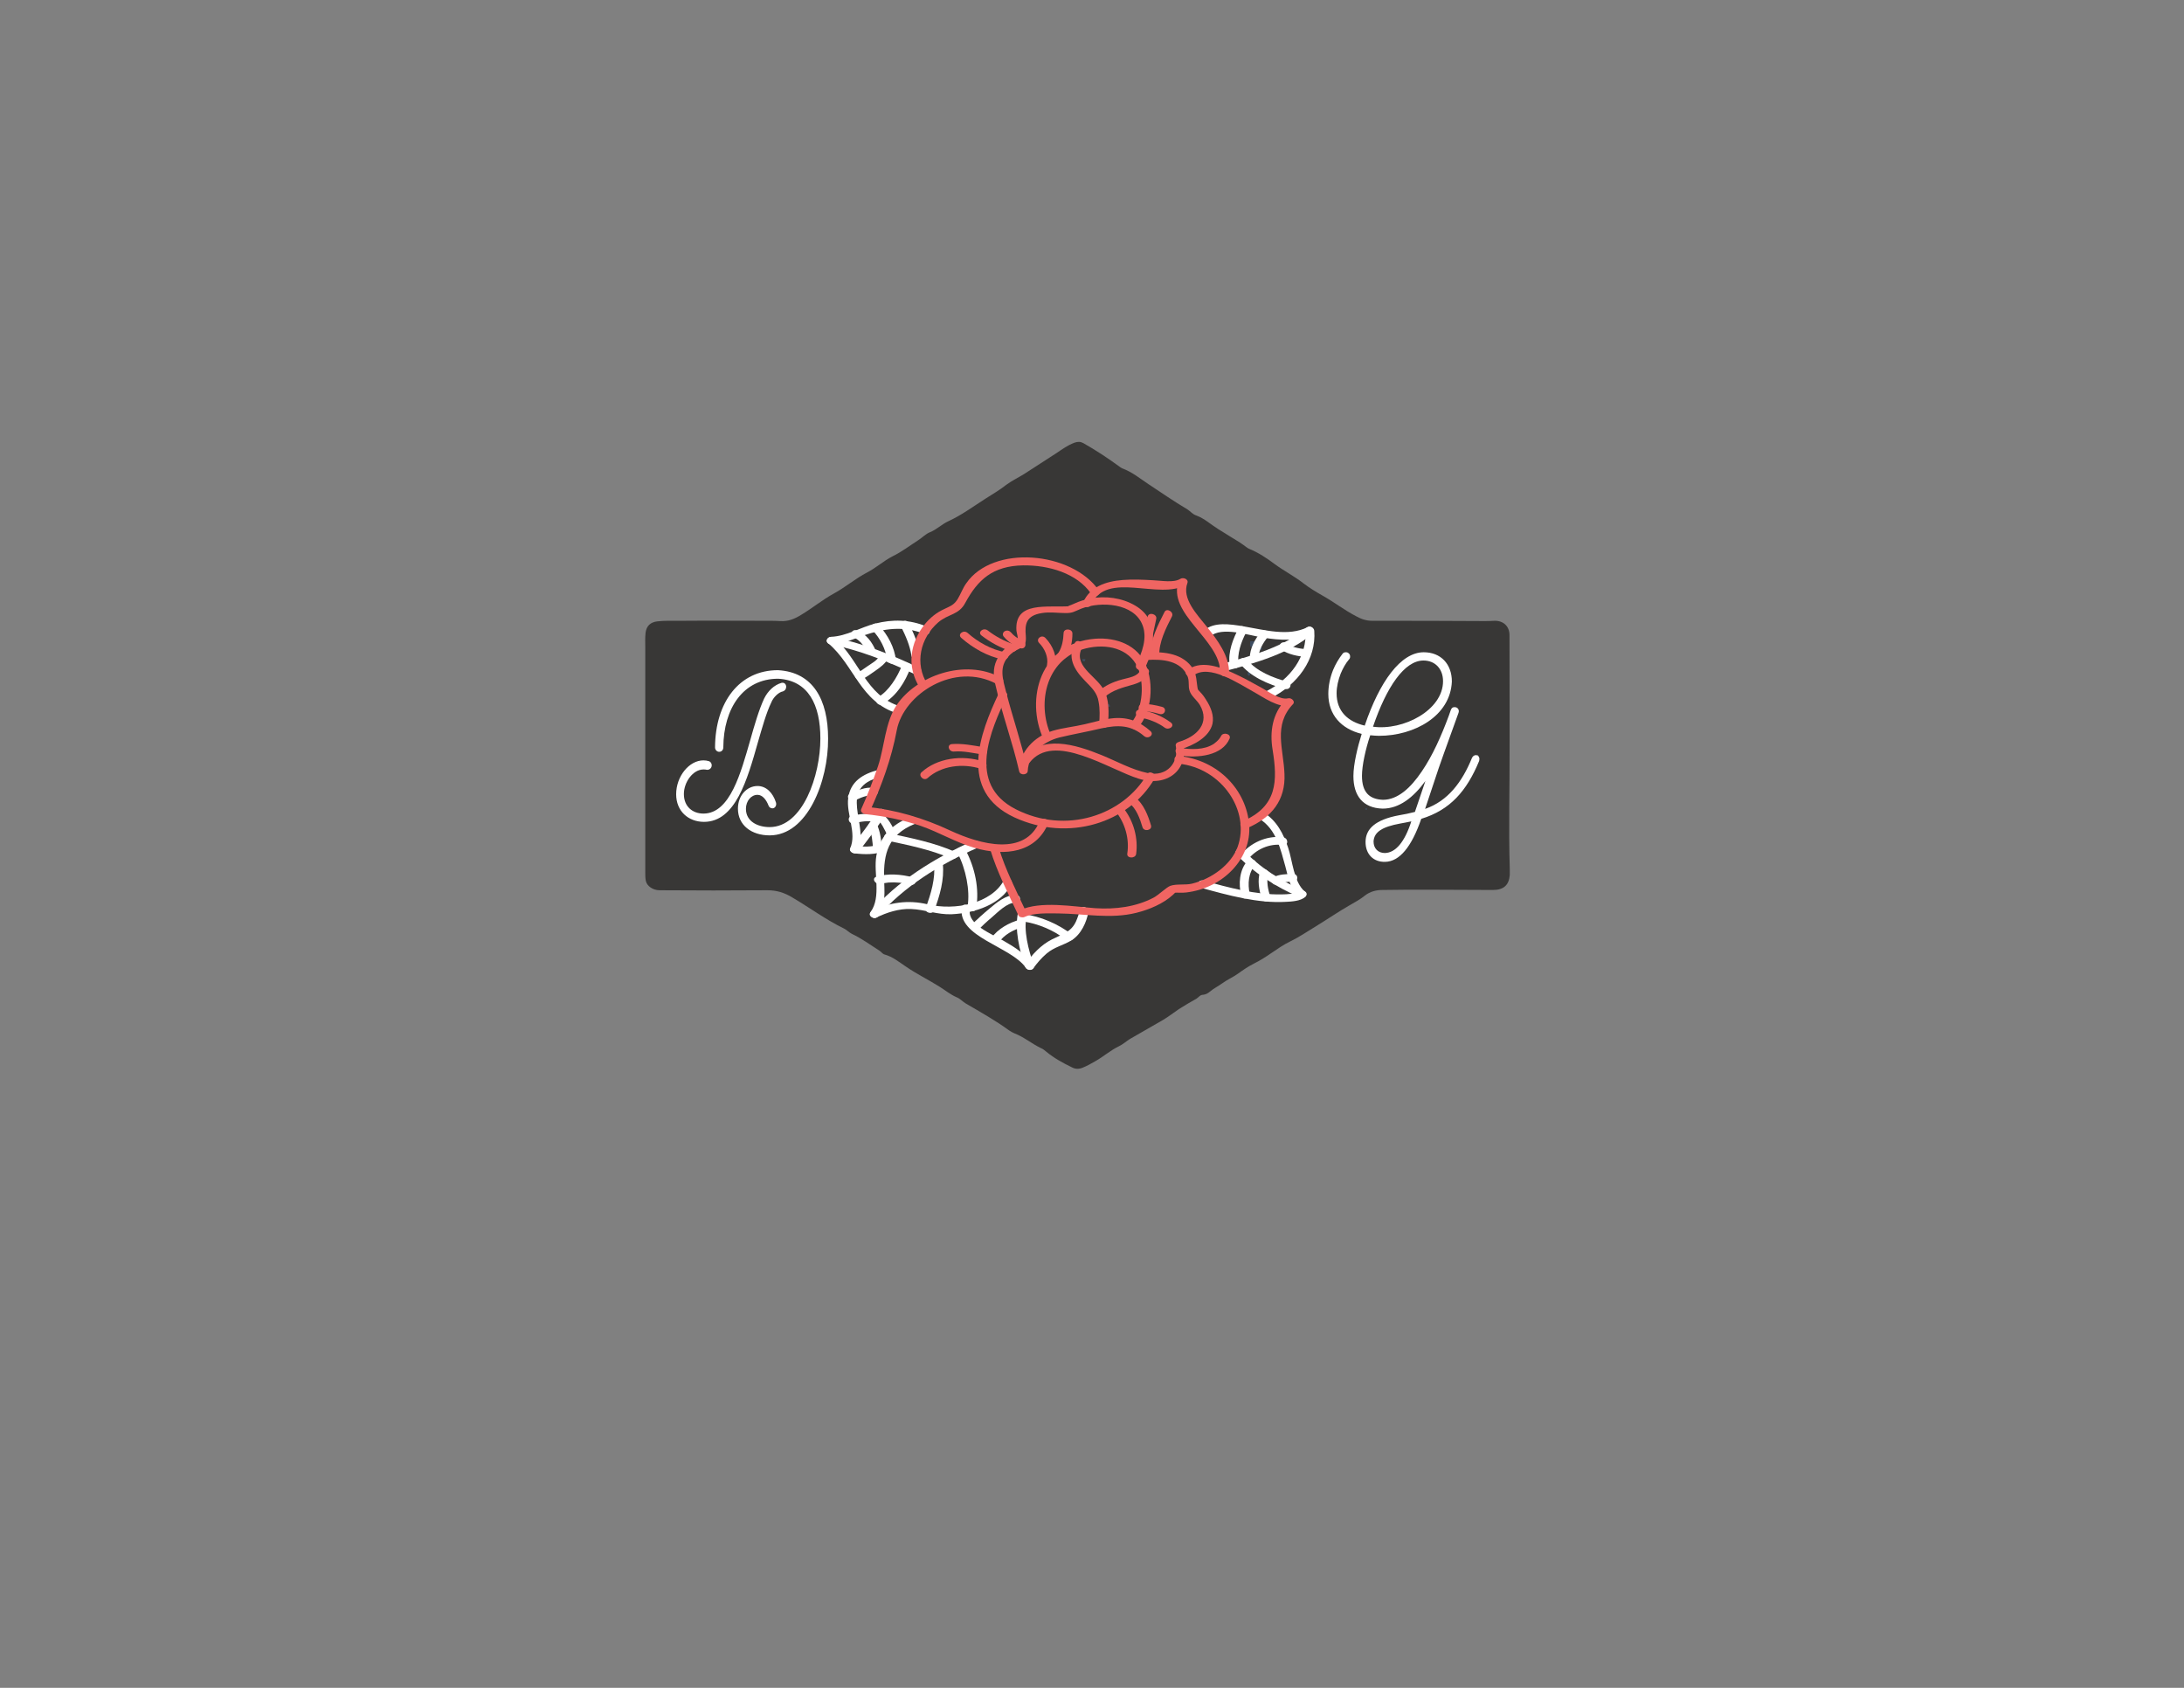 <svg id="Layer_1" xmlns="http://www.w3.org/2000/svg" viewBox="0 0 792 612"><rect x="0" y="0" width="792" height="612" fill="#808080" stroke="none"/><style>.st0{fill:#383736}.st1{fill:#3d4d61}.st2{fill:#fff}.st3{fill:#f06562}</style><switch><g><path class="st0" d="M234 273.5v-38.6c0-1.8-.1-3.6.1-5.4.3-2.5 1.7-3.9 4.3-4.2 2.7-.3 5.5-.2 8.2-.2 10.7-.1 21.5 0 32.2 0 1.4 0 2.7 0 4.1.1 2.9.2 5.3-.8 7.7-2.3 4-2.4 7.6-5.4 11.8-7.7 4.2-2.3 7.8-5.4 12-7.6 3.3-1.7 6-4.2 9.3-5.9 3.3-1.6 6.3-3.9 9.4-5.9 1.4-.9 2.6-2.2 4.1-2.8 2.5-1 4.3-2.9 6.7-4 4.8-2.2 9.1-5.4 13.5-8.2 2.5-1.6 5.1-3.1 7.5-5 2-1.5 4.4-2.6 6.6-4 3.9-2.5 7.7-5 11.6-7.5 2.1-1.4 4.1-2.9 6.6-3.8 1.2-.4 2.1-.4 3.2.2 4.4 2.5 8.7 5.3 12.8 8.3.4.3.8.6 1.2.8 3.6 1.3 6.5 3.7 9.5 5.7 4.7 3.1 9.3 6.3 14.2 9.2 1.1.7 1.9 1.8 3.2 2.2 3 1.1 5.3 3.3 7.9 4.9 1.5.9 3 1.9 4.5 2.8 2 1.2 4 2.4 5.8 3.8.3.2.7.5 1 .6 3.4 1.4 6.4 3.4 9.2 5.5 3.4 2.5 7.3 4.5 10.6 7.1 2.1 1.6 4.4 3 6.7 4.3 4.3 2.4 8.1 5.4 12.4 7.6 1.8 1 3.6 1.6 5.8 1.6 13.4 0 26.9 0 40.3.1 1.3 0 2.6 0 3.9-.1 3.3-.1 5.5 2 5.5 5.2 0 17.2.1 34.4 0 51.7-.1 7.2-.1 14.4-.1 21.6 0 3.8.1 7.6.2 11.4v2.3c-.3 3.7-2.3 5.4-6.1 5.4-7.9 0-15.8-.1-23.7-.1-5.5 0-10.9 0-16.4.1-2.3 0-4.5.6-6.3 2-1.7 1.4-3.6 2.4-5.5 3.5-4.2 2.4-8.1 5.1-12.2 7.6-3.1 1.9-6.2 4-9.5 5.6-2.3 1.1-4.6 2.7-6.8 4.2-2 1.4-4.1 2.7-6.3 3.8-2 1-3.9 2.3-5.7 3.6-1.8 1.3-3.9 2.2-5.7 3.5-1.5 1.1-3.2 1.9-4.6 3.1-.7.6-1.5 1-2.4 1.1-1.1 0-1.6.9-2.4 1.4-2.2 1.2-4.3 2.5-6.4 3.8-1.9 1.3-3.7 2.7-5.7 3.9l-12 6.9c-1.3.8-2.5 1.9-3.9 2.6-3.2 1.5-5.8 3.9-8.9 5.6-1.4.8-2.8 1.6-4.3 2.2-1.4.6-2.7.6-4-.1-3.3-1.6-6.4-3.3-9.2-5.6-.6-.5-1.3-1.1-2.1-1.4-3.3-1.6-6.1-4-9.5-5.3-.7-.3-1.4-.7-2-1.1-4.9-3.6-10.3-6.6-15.6-9.7-1.2-.7-2.1-1.8-3.4-2.3-2.3-1-4.2-2.6-6.3-3.9-4-2.5-8.3-4.6-12.2-7.3-2.4-1.6-4.7-3.5-7.6-4.3-.8-.2-1.2-1-1.9-1.4-3.3-2.1-6.4-4.4-10-6.1-1-.5-1.8-1.4-2.8-1.9-6.6-3.2-12.5-7.6-18.8-11.3-2.8-1.7-5.6-2.6-9-2.6-13 .1-26.1.1-39.1 0-2.4 0-4.6-1.5-5-3.4-.2-1-.2-2.1-.2-3.1v-23.9-18.9z"/><path class="st1" d="M453.4 243.3v.6c0 .4.1.9-.4 1.1-.2.1-.4-.1-.5-.3-.1-.5-.2-1 .5-1.3.1 0 .3 0 .4-.1z"/><path class="st0" d="M499.7 272.3v-.6c0-.4-.1-.8.3-1 .2-.1.4.1.5.3.2.5.3.9-.3 1.2-.2.1-.4.1-.5.1zM513.2 270.3v1h-1.4c.3-.6.7-1.1 1.4-1zM504.8 272.7c0 .1.1.1.1.2s-.2.2-.3.1c0 0-.1-.2 0-.2 0-.1.1-.1.2-.1z"/><path class="st1" d="M455.6 232.5c.1.6.4 1 1.1 1v1c-.4 0-.7.1-1.1.1-2.4.2-2.4.2-2.2-2.1h2.2zM456.6 234.6c.1 0 .3 0 .4.1.3 0 .6.1.7.5 0 .2-.1.4-.3.4-.5.1-.6-.2-.7-.6 0-.2 0-.3-.1-.4z"/><path class="st0" d="M520 271.3c.8 0 1 .4 1.1 1.1-.7-.1-1.1-.4-1.1-1.1zM513.3 270.3c0-.4 0-.8.5-.9.1 0 .2.1.2.1.1.6-.5.6-.7.8zM394.6 203.3c.4 0 .8 0 1.2.1.4.1 1 .1.9.7-.1.6-.7.5-1.2.4-.7-.2-.7-.7-.9-1.2zM398.2 203.3h-.5c-.3 0-.5-.1-.5-.4 0-.2.1-.3.3-.4.3-.1.5.1.6.4 0 .1 0 .3.1.4z"/><path class="st1" d="M495.8 293.3c0 .2-.1.3-.3.3-.2 0-.4 0-.4-.2s.2-.3.3-.3c.2 0 .3 0 .4.2z"/><path class="st0" d="M453.4 283.2v-1.1c.7 0 1 .4 1.1 1.1h-1.1z"/><path class="st1" d="M392.5 239h1.1c-.1.4-.1.9-.6.8-.5-.1-.5-.5-.5-.8zM420 235.5c-.2 0-.3-.2-.3-.4s.2-.4.5-.3c.2 0 .3.2.2.4 0 .2-.2.3-.4.3zM412.8 222.7h1.1c-.1.3-.1.7-.5.8-.5 0-.5-.5-.6-.8zM401.4 255.2c.8 0 1.1.3 1.1 1.1-.7 0-1.1-.4-1.1-1.1z"/><path class="st0" d="M454.5 272.3c-.7-.1-1-.4-1.1-1.1.7.1 1 .5 1.1 1.1zM403.6 225c0 .3-.1.7-.5.8-.5 0-.6-.4-.6-.8h1.1zM474.8 269.2v.8c-.3-.1-.6-.1-.7-.3 0-.5.4-.4.7-.5zM430.9 233.6c-.9 0-1.7.1-2.3.8-.3.4-.8.3-1.2.3-.3-1 1.2-1.2 1.1-2.1.9.1 2.2-.6 2.4 1zM432 303.6h.8c-.1.3 0 .7-.4.7-.4-.1-.3-.5-.4-.7zM419.5 245.4c.7 0 1.1.4 1.1 1.1-.6-.1-1-.4-1.1-1.1zM370 236.9c.7.1 1 .5 1.1 1.1-.6-.2-1-.5-1.1-1.1z"/><g id="XMLID_72_"><g id="XMLID_411_"><path id="XMLID_412_" class="st2" d="M438.8 230.8c4.3-3.8 14.1-.4 19.3.4 6.1 1 12.3 1.4 17.7-1.3-.8-.4-1.6-.9-2.4-1.3.7 9.4-5.5 17.7-14.3 22.1-1.7.9-.2 3.4 1.6 2.5 9.8-4.9 16.7-14.1 15.9-24.5-.1-1-1.3-1.9-2.4-1.3-7 3.5-15.6 1-23.3-.3-4.9-.8-10.6-1.7-14.3 1.5-1.5 1.4.7 3.5 2.2 2.2z"/></g><g id="XMLID_409_"><path id="XMLID_410_" class="st2" d="M336.1 227.2c-6.2-2.6-12.4-2.7-18.7-1.1-5.2 1.3-10.5 4.6-16 4.8-1.2.1-2.3 1.4-1.1 2.3 9.6 8.1 11.6 21.3 25.2 25.5 2 .6 2.8-2 .9-2.6-12.5-3.8-14.8-17.1-23.8-24.7-.4.8-.8 1.5-1.1 2.3 4.2-.2 8-2 11.7-3.3 7.3-2.5 14.5-3.6 22.1-.5 1.8.8 2.7-1.9.8-2.7z"/></g><g id="XMLID_407_"><path id="XMLID_408_" class="st2" d="M330.1 296.3c-6.9 2.7-11.1 7.2-12.3 14-1.1 6.3 1.9 14.9-2.1 20.4-.8 1.1.8 2.7 2.1 2 3.7-1.8 8.2-3.3 12.6-3.1 5.1.2 9.5 2.1 14.7 1.9 8.7-.4 17.9-3.7 21.7-10.8.8-1.6-1.9-3.2-2.7-1.6-4.5 8.5-17.7 11.2-27.7 8.8-7.1-1.7-13.9-.7-20.1 2.4.7.7 1.4 1.4 2.1 2 3-4 2.3-9.2 2.2-13.9-.2-8.7 1.4-15.7 11-19.6 1.9-.7.3-3.2-1.5-2.5z"/></g><g id="XMLID_405_"><path id="XMLID_406_" class="st2" d="M348.8 329c-1.8 10.8 17.8 14.1 23.2 21.9.6.9 2.1 1.1 2.7.2 1.4-1.9 3-3.8 4.9-5.4 2.7-2.3 5.9-2.9 8.9-4.7 3.6-2.2 5.5-6.6 6.2-10.3.4-1.7-2.7-2.6-3.1-.9-.3 1.5-.8 2.9-1.4 4.3-1.8 3.9-4.9 4.6-8.7 6.5-4 2-7.2 5.5-9.6 8.9.9.1 1.8.1 2.7.2-2.6-3.7-6.5-6.2-10.7-8.6-4.2-2.4-13.1-5.9-12.2-11.2.4-1.8-2.6-2.7-2.9-.9z"/></g><g id="XMLID_403_"><path id="XMLID_404_" class="st2" d="M456.7 296.9c6.2 3.8 7.7 11.2 9.4 17.2 1 3.6 1.7 8.4 5 11.1v-2c-1 .9-4.5 1.1-6.3 1.1-9.5.2-19.3-2.5-28.4-5-2-.5-2.8 2.1-.9 2.6 9.8 2.7 20.6 5.7 30.8 5.1 2.2-.1 5.3-.3 6.9-1.7.6-.5.7-1.4 0-2-4.1-3.5-4.5-11.4-6.1-16-1.7-4.9-4-9.7-9-12.8-1.5-1-3.1 1.3-1.4 2.4z"/></g><g id="XMLID_401_"><path id="XMLID_402_" class="st2" d="M301 233.6c10.6 2.1 20.9 6.2 30.6 10.8 1.8.9 3.5-1.4 1.6-2.3-9.9-4.7-20.5-9-31.4-11.1-2-.4-2.8 2.2-.8 2.6z"/></g><g id="XMLID_399_"><path id="XMLID_400_" class="st2" d="M318.4 332.3c9.2-10.7 22.5-19 36.1-24.9 1.8-.8.2-3.3-1.6-2.5-14.1 6.2-27.8 14.8-37.2 25.9-1.2 1.3 1.5 2.9 2.7 1.5z"/></g><g id="XMLID_397_"><path id="XMLID_398_" class="st2" d="M374.9 350c-2-5.8-3.8-12.5-2.6-18.4.4-1.7-2.7-2.6-3.1-.9-1.3 6.4.4 13.6 2.6 19.9.7 1.7 3.7 1.1 3.1-.6z"/></g><g id="XMLID_395_"><path id="XMLID_396_" class="st2" d="M473 323.1c-8.3-3.6-16.3-8.6-22.2-15-1.3-1.4-3.6.4-2.3 1.8 6 6.5 14.3 11.8 22.8 15.4 1.9 1 3.6-1.3 1.7-2.2z"/></g><g id="XMLID_393_"><path id="XMLID_394_" class="st2" d="M473.8 227.6c-7.7 6.7-19.9 10.3-30.3 13-1.9.5-1.1 3.2.8 2.7 10.9-2.8 23.6-6.5 31.7-13.6 1.4-1.2-.8-3.3-2.2-2.1z"/></g><g id="XMLID_391_"><path id="XMLID_392_" class="st2" d="M318.8 279.1c-6.1 1.5-10.4 4.4-11.2 10.2-.8 5.9 3.2 12.7.7 18.3-.4.9.6 1.7 1.5 1.8 3.8.5 7.6.5 11-.8 1.8-.7.3-3.2-1.6-2.5-2.9 1.1-6.3 1-9.5.5l1.5 1.8c4.1-9.5-7.9-22.8 8.2-26.7 2.1-.3 1.4-3.1-.6-2.6z"/></g><g id="XMLID_389_"><path id="XMLID_390_" class="st2" d="M311.3 308.9c3.4-4.4 6.8-8.8 9.8-13.4 1-1.5-1.7-3.1-2.7-1.6-3 4.6-6.4 9-9.8 13.4-1.2 1.4 1.6 3 2.7 1.6z"/></g><g id="XMLID_387_"><path id="XMLID_388_" class="st2" d="M347.2 309.2c3.1 5.9 4.6 13.7 3.7 19.3-.3 1.7 2.8 2.7 3.1.9 1.2-7.1-.4-14.8-4-21.5-.9-1.6-3.7-.4-2.8 1.3z"/></g><g id="XMLID_385_"><path id="XMLID_386_" class="st2" d="M338.7 313c.6 5.5-1.1 11.1-3 16.2-.6 1.7 2.4 2.6 3.1.9 2-5.3 3.7-11.2 3.1-16.9-.2-1.8-3.4-2-3.2-.2z"/></g><g id="XMLID_383_"><path id="XMLID_384_" class="st2" d="M346.4 308.9c-7.4-3.3-15.8-5-23.8-6.7-2-.4-2.9 2.2-.9 2.6 7.6 1.6 15.9 3.3 23 6.4 1.9.9 3.6-1.4 1.7-2.3z"/></g><g id="XMLID_381_"><path id="XMLID_382_" class="st2" d="M331 318.1c-4.3-1.1-9.1-1.5-13.2-.2-1.9.6-.3 3.1 1.6 2.5-.7.2.5-.1.7-.1l2.1-.3c2.7-.2 5.4.1 8 .8 1.9.4 2.8-2.2.8-2.7z"/></g><g id="XMLID_379_"><path id="XMLID_380_" class="st2" d="M370.9 334.1c5.6.8 11.2 3.2 15.6 6.6 1.6 1.2 3.9-.6 2.3-1.8-5.1-3.9-11.3-6.6-17.8-7.5-2.1-.3-2.1 2.5-.1 2.7z"/></g><g id="XMLID_377_"><path id="XMLID_378_" class="st2" d="M370.1 333.4c-4.2 1.1-8.2 3.4-10.6 6.7-1.1 1.5 1.7 3.1 2.7 1.6 1.9-2.7 5.2-4.6 8.6-5.5 2-.5 1.2-3.3-.7-2.8z"/></g><g id="XMLID_375_"><path id="XMLID_376_" class="st2" d="M368.4 324.5c-3.6-.1-7 2.8-9.4 4.8-2.3 1.9-4.5 3.9-6.6 5.9-1.3 1.3.9 3.4 2.2 2.1 1.6-1.6 3.3-3.2 5.1-4.7 2-1.7 5.5-5.4 8.6-5.3 2.1.1 2.1-2.7.1-2.8z"/></g><g id="XMLID_373_"><path id="XMLID_374_" class="st2" d="M452.7 311.5c2.7-3.4 7.5-5.8 12.6-5.1 2 .3 2-2.5 0-2.8-6.1-.8-12 2.2-15.3 6.3-1.1 1.5 1.6 3.1 2.7 1.6z"/></g><g id="XMLID_371_"><path id="XMLID_372_" class="st2" d="M452.4 312.1c-3 3.4-3.3 8.4-2.3 12.6.4 1.8 3.5 1.2 3.1-.6-.8-3.6-.5-7.7 2-10.5 1.1-1.4-1.6-2.9-2.8-1.5z"/></g><g id="XMLID_369_"><path id="XMLID_370_" class="st2" d="M456.9 316.1c-.9 3.1-.4 6.6.7 9.7.6 1.7 3.7 1.2 3.1-.6-.9-2.6-1.5-5.6-.8-8.2.5-1.8-2.6-2.7-3-.9z"/></g><g id="XMLID_367_"><path id="XMLID_368_" class="st2" d="M463.4 320.6c1.5-.8 3.7-.9 5.5-.9 2 0 2.1-2.8 0-2.8-2.3 0-5.2.1-7.1 1.2-1.6.9-.1 3.4 1.6 2.5z"/></g><g id="XMLID_365_"><path id="XMLID_366_" class="st2" d="M318 297.1c1.2.8 2 2.2 2.6 3.4.4.7.8 1.5 1 2.1.7 1.7 3.8 1.2 3.1-.6-1.1-2.6-2.6-5.4-5.1-7.2-1.6-1.2-3.2 1.2-1.6 2.3z"/></g><g id="XMLID_363_"><path id="XMLID_364_" class="st2" d="M315.1 299.9c1.1 2.4 1.3 5.3 1.5 7.8.1 1.8 3.3 2 3.2.2-.2-3.1-.5-6.3-1.9-9.2-.8-1.8-3.5-.5-2.8 1.2z"/></g><g id="XMLID_361_"><path id="XMLID_362_" class="st2" d="M318.9 295.9c-3.1-1.3-6.9-.8-10-.1-1.9.4-1.2 3.2.8 2.7 2.1-.5 5.4-1.2 7.5-.3 1.9.8 3.6-1.5 1.7-2.3z"/></g><g id="XMLID_359_"><path id="XMLID_360_" class="st2" d="M316.7 285.7c-2.8-.5-6 1-8.4 2.1-1.8.8-.2 3.3 1.6 2.5 1.9-.9 4.5-2.2 6.8-1.8.9.1 1.6-.6 1.6-1.3 0-.8-.7-1.3-1.6-1.5z"/></g><g id="XMLID_357_"><path id="XMLID_358_" class="st2" d="M449.6 240.5c3.7 4.8 10.3 7.7 16.4 9.3 2 .5 2.8-2.1.9-2.6-5.2-1.4-11.3-3.8-14.5-7.9-1.2-1.5-4-.3-2.8 1.2z"/></g><g id="XMLID_355_"><path id="XMLID_356_" class="st2" d="M456.3 238.8c.1-2.9 1.7-5.8 3.7-8.1 1.2-1.4-1.5-2.9-2.7-1.6-2.3 2.7-4 6-4.1 9.5-.2 1.8 3 1.9 3.1.2z"/></g><g id="XMLID_353_"><path id="XMLID_354_" class="st2" d="M449.1 241.1c-.5-4 .9-8.2 2.8-11.8.8-1.6-1.9-3.2-2.7-1.6-2.1 4-3.9 8.6-3.3 13.2.2 1.8 3.4 1.9 3.2.2z"/></g><g id="XMLID_351_"><path id="XMLID_352_" class="st2" d="M464.7 235.6c2.5 1.7 6 2.4 9 2.6 2 .2 2.1-2.6 0-2.8-2.5-.2-5.3-.7-7.4-2.2-1.6-1.1-3.2 1.2-1.6 2.4z"/></g><g id="XMLID_349_"><path id="XMLID_350_" class="st2" d="M327.1 241.2c-1.6 4.2-4.8 9.4-8.7 11.6-1.7.9-.1 3.5 1.6 2.5 5.2-2.9 8.3-8.2 10.2-13.2.6-1.7-2.4-2.6-3.1-.9z"/></g><g id="XMLID_347_"><path id="XMLID_348_" class="st2" d="M324.9 239.4c-.5-4.6-2.9-9.2-6.3-12.8-1.3-1.4-3.6.4-2.3 1.8 2.9 3 4.9 7 5.4 10.8.2 1.8 3.4 2 3.2.2z"/></g><g id="XMLID_345_"><path id="XMLID_346_" class="st2" d="M317.6 236c-1.2-2.9-3.4-6.2-6.9-7.4-1.9-.7-2.8 1.9-.9 2.6l.2.1c.4.2.8.5 1.2.8 1.5 1.2 2.6 2.8 3.3 4.5.7 1.6 3.8 1.1 3.1-.6z"/></g><g id="XMLID_343_"><path id="XMLID_344_" class="st2" d="M318.9 237.8c-.6 1.6-3.1 2.9-4.5 3.9-1.2.9-2.5 1.7-3.8 2.5-1.6 1 .6 3.1 2.2 2.1 1.5-.9 3-1.9 4.5-3 1.7-1.2 3.9-2.7 4.7-4.6.7-1.7-2.4-2.6-3.1-.9z"/></g><g id="XMLID_341_"><path id="XMLID_342_" class="st2" d="M333.6 237.2c-.6-3.8-2.3-7.7-4.1-11.3-.8-1.7-3.6-.4-2.8 1.2 1.7 3.4 3.3 7 3.8 10.6.3 1.8 3.4 1.2 3.1-.5z"/></g><g id="XMLID_73_"><g id="XMLID_339_"><path id="XMLID_340_" class="st3" d="M362.1 251.6c-6.6 14-14.9 35.2 5.8 44.8 19.6 9 41.5 2 50.8-14.1.9-1.6-1.8-3.1-2.7-1.6-8.7 15-29.5 22-47.7 12.7-17.9-9.2-9-28.7-3.2-41 .9-1.5-2.2-2.4-3-.8z"/></g><g id="XMLID_337_"><path id="XMLID_338_" class="st3" d="M415.2 242.2c3.5-7.1 5.5-17.3-3.5-22.6-4.9-2.9-10.9-3.6-16.3-2.6-2 .4-4 1-5.9 1.9-1 .5-3.2 1.1-1.5.9-8.2.6-20.2-2-19.4 8.9.1.9.8 2.9.4 3.7-.4.7-1.1.4-1.9.9-2.2 1.4-3.7 2.6-5 4.8-2 3.3-2 6.3-1.2 9.9 2.4 10.7 6.3 21.1 8.7 31.7.4 1.6 3.1 1.3 3.1-.2.3-5.9 5.2-10.5 11.5-12.1 5-1.2 10.2-2.1 15.2-3.3 6-1.3 10.7-1.3 15.5 2.8 1.5 1.3 3.8-.5 2.3-1.8-3.8-3.4-7.9-5.1-13.2-4.7-3.6.3-7.1 1.4-10.6 2.2-3.8.9-8 1.3-11.7 2.4-6.8 2.1-11.9 7.7-12.2 14.2 1-.1 2.1-.1 3.1-.2-2.1-9.4-5.3-18.6-7.7-27.9-1.2-4.7-2.8-9.3 1-13.3 3.5-3.7 6.5-1.8 6.1-7.2-.4-4.3.1-7.4 5.8-8.3 3-.5 5.8 0 8.7 0 2.6 0 3.1-.6 5.6-1.6 7.2-2.8 19.1-2 22.2 5.9 1.9 4.7-.2 10.2-2.3 14.4-.7 1.9 2.4 2.8 3.2 1.2z"/></g><g id="XMLID_335_"><path id="XMLID_336_" class="st3" d="M412.8 263.8c4.9-5.9 5.7-15.8 2.7-22.8-2.9-6.9-10.4-10-18.4-9.4-19.8 1.6-25.4 21.8-18.7 36.4.8 1.7 3.5.4 2.8-1.2-5.5-12-1.8-29.1 14-32 7.7-1.4 15.3 1.1 17.8 8.3 2 6.1 1.2 14.2-2.9 19.2-1.2 1.4 1.5 2.9 2.7 1.5z"/></g><g id="XMLID_333_"><path id="XMLID_334_" class="st3" d="M389.8 233.1c-2.8 5.1-.5 9.5 3.6 13.7 2.4 2.5 4.5 4.3 5 7.7.5 2.6.4 5.4.2 8-.1 1.8 3 1.9 3.2.2.3-4 .6-9.1-1.7-12.9-3.1-5.1-11.2-8.6-7.6-15.2.9-1.5-1.9-3.1-2.7-1.5z"/></g><g id="XMLID_331_"><path id="XMLID_332_" class="st3" d="M400.5 252.8c3-2.6 6.6-3.5 10.5-4.6 2.6-.8 4.7-1.9 5.6-4.3.6-1.7-2.4-2.6-3.1-.9-.9 2.4-4.3 2.7-6.7 3.4-3.3.9-6.1 2.2-8.5 4.3-1.4 1.2.8 3.4 2.2 2.1z"/></g><g id="XMLID_329_"><path id="XMLID_330_" class="st3" d="M373.3 276.6c8.8-11.5 28.9 2.5 39.8 5.8 10.2 3.1 17.7-3.2 16.1-12.4-.4.6-.8 1.1-1.1 1.7 4.9-1.5 10.5-4.5 11.6-9.3.6-2.9-.6-6-2.3-8.6-.6-1-1.3-2-2.2-2.9-1-1-.9-1.3-.7-.4-.8-3.2-.2-5.9-2.5-8.9-3.9-5-10.8-5.4-16.9-5-2 .1-1.2 2.9.8 2.7 5.8-.4 12.3.3 14.7 5.8.8 1.8.2 3.7.8 5.4.6 1.9 2.6 3.3 3.7 5.1 3.8 6.5-.9 11.4-7.6 13.4-.9.3-1.3.8-1.1 1.6 1.1 5.8-3.1 11.2-10.2 9.7-5.8-1.2-11.3-4.3-16.7-6.5-9.6-3.9-21.8-7.6-28.6 1.3-1.5 1.4 1.2 3 2.4 1.5z"/></g><g id="XMLID_327_"><path id="XMLID_328_" class="st3" d="M377 297.8c-5.3 12.7-21.3 8.5-32.3 3.4-9.8-4.6-19.9-7.6-30.8-8.7l1.5 1.8c4.3-9.4 7.9-19.3 9.8-29.5 2.5-13.2 21-25 36.2-16.8 1.8 1 3.4-1.4 1.6-2.3-13.2-7.1-30.7-.6-37.8 9.9-4.3 6.4-4.4 15.1-6.8 22.2-1.8 5.3-3.8 10.5-6.1 15.6-.4.9.6 1.7 1.5 1.8 6.8.7 13.7 2.1 20.2 4.3 6.6 2.3 12.5 5.9 19.3 7.9 11.5 3.3 22.4 1.6 26.8-8.8.7-1.6-2.4-2.5-3.1-.8z"/></g><g id="XMLID_325_"><path id="XMLID_326_" class="st3" d="M356.6 276.1c-7.8-2.5-16.8-1.2-22.4 3.9-1.4 1.2.8 3.4 2.2 2.1 4.9-4.4 12.6-5.5 19.4-3.3 1.9.6 2.8-2.1.8-2.7z"/></g><g id="XMLID_323_"><path id="XMLID_324_" class="st3" d="M356.5 270.9c-3.6-.6-7.6-1.4-11.3-1.1-2 .2-1.2 2.9.8 2.7 3.3-.3 7.1.6 10.4 1.1 2.1.4 2.1-2.4.1-2.7z"/></g><g id="XMLID_321_"><path id="XMLID_322_" class="st3" d="M427.4 276.9c15.8 1.6 26.1 17.3 21.4 30.2-2.3 6.3-9.2 11.5-16.5 13.3-2.4.6-5.6 0-7.9.8-1.4.5-4.2 3.3-6.1 4.3-6.3 3.3-13.7 4.3-21.2 3.8-8.1-.6-19.7-2.7-27.2.7.7.2 1.4.4 2.2.6-3.6-7.7-7.5-15.2-9.9-23.2-.5-1.8-3.6-1.2-3.1.6 2.5 8.3 6.5 15.9 10.2 23.9.3.7 1.5.9 2.2.6 3.5-1.6 8.5-1.3 12.3-1.3 9.5.1 18.9 2.1 28.2-.2 4.8-1.2 9.8-3.3 13.3-6.5.3-.3.7-.7 1.1-1 1.3-.9-1.6.3-.7.2 1.5-.1 3 .1 4.5-.1 13.5-1.6 23.7-12.4 22.8-24.4-.9-12.5-11-23.6-25.6-25.1-2-.2-2 2.6 0 2.8z"/></g><g id="XMLID_316_"><path id="XMLID_320_" class="st3" d="M432.7 245c5.7-4.5 16.5 2.9 21.8 5.8 3.5 1.9 9.1 6.1 13.5 5l-1.8-2.1c-4.8 5.1-5.8 11.6-4.7 18.2 1.8 11.2 1.8 20.5-10.9 25.9-1.8.8-.2 3.3 1.6 2.5 9.2-3.9 14-10.4 13.6-19.6-.3-9.1-4.2-17.7 3.1-25.4.9-.9-.5-2.4-1.8-2.1-2.8.7-7.1-2.4-9.4-3.7-3.6-2-7.2-4-11-5.7-5.2-2.3-11.6-4.4-16.3-.7-1.4 1 .9 3.1 2.3 1.9z"/></g><g id="XMLID_314_"><path id="XMLID_315_" class="st3" d="M395.7 219.3c5.5-12.6 24.8-1.5 34.4-7.3-.9-.5-1.8-1-2.6-1.5-4.6 12 15.1 21.4 15 33.3 0 1.8 3.2 2 3.2.2.1-6.2-4.1-11.8-8.1-16.8-3.5-4.4-9.1-10.1-7-15.8.5-1.4-1.5-2.2-2.6-1.5-2.4 1.5-7 .6-9.8.5-3.7-.2-7.3-.4-11-.1-6.5.5-12 2.6-14.4 8.1-.9 1.6 2.1 2.5 2.9.9z"/></g><g id="XMLID_312_"><path id="XMLID_313_" class="st3" d="M398.5 214.1c-9.9-14.2-38.4-16.7-48.1-2.6-1.3 1.8-2 3.9-3.1 5.7-1.3 2.1-2.5 2.5-4.8 3.6-2.9 1.3-5.2 3.2-7.1 5.5-5.4 6.7-6.7 15.4-1.9 23 1 1.6 3.8.4 2.8-1.2-4.7-7.5-2.6-16.7 3.9-22.4 3.7-3.2 7.5-2.6 9.9-7.2 4.5-8.3 9.9-13.3 20.9-13.5 9.3-.1 19.5 2.8 24.7 10.3 1.1 1.7 3.8.4 2.8-1.2z"/></g><g id="XMLID_310_"><path id="XMLID_311_" class="st3" d="M413.4 260.2c3.1.4 6.8 2 8.9 3.6 1.6 1.2 3.9-.6 2.3-1.8-3.2-2.4-7.1-4-11.2-4.6-2-.3-2 2.5 0 2.8z"/></g><g id="XMLID_308_"><path id="XMLID_309_" class="st3" d="M404.6 294.2c3.5 4.4 5 10.1 4.2 15.3-.3 1.8 2.9 1.9 3.2.2.8-5.6-.8-11.9-4.6-16.7-1.2-1.6-4-.3-2.8 1.2z"/></g><g id="XMLID_175_"><path id="XMLID_176_" class="st3" d="M409.3 291c2.8 2.1 4.1 5.9 5 8.9.5 1.8 3.6 1.2 3.1-.6-1-3.4-2.6-7.8-5.8-10.2-1.6-1.2-3.9.7-2.3 1.9z"/></g><g id="XMLID_167_"><path id="XMLID_168_" class="st3" d="M427.8 273.9c6.6 1.1 15.5.1 18.1-6.1.7-1.7-2.4-2.5-3.1-.9-.1.3.2-.2 0 0-.2.3-.3.5-.5.8-.6.8-1.3 1.4-2.1 2-3.5 2.3-8.2 2.1-12.4 1.5-2-.4-2 2.4 0 2.7z"/></g><g id="XMLID_161_"><path id="XMLID_162_" class="st3" d="M420.4 237.8c-.2-4.9 2.4-10 4.6-14.3.8-1.6-1.9-3.2-2.7-1.6-2.4 4.7-5.3 10.3-5.1 15.7.1 1.8 3.3 2 3.2.2z"/></g><g id="XMLID_159_"><path id="XMLID_160_" class="st3" d="M418.1 230c.4-1.9.8-3.7 1.2-5.6.4-1.7-2.6-2.6-3.1-.9-.4 1.9-.8 3.7-1.2 5.6-.3 1.8 2.7 2.7 3.1.9z"/></g><g id="XMLID_149_"><path id="XMLID_150_" class="st3" d="M364.5 236.5c-5.1-1-9.9-3.7-13.6-7-1.5-1.3-3.8.5-2.3 1.8 4.1 3.6 9.4 6.7 15 7.8 2.1.4 3-2.2.9-2.6z"/></g><g id="XMLID_147_"><path id="XMLID_148_" class="st3" d="M367.6 233.6c-3.4-1.1-6.7-2.9-9.4-5-1.6-1.2-3.8.6-2.3 1.8 3.2 2.5 6.9 4.5 10.9 5.8 1.9.6 2.8-2 .8-2.6z"/></g><g id="XMLID_145_"><path id="XMLID_146_" class="st3" d="M370.8 232.3c-1.1-.5-2.2-1.1-3.1-1.9-.3-.3-.6-.5-.8-.8-.1-.1-.5-.6-.2-.2-.5-.6-1.3-1-2.2-.6-.7.3-1.1 1.2-.6 1.9 1.5 1.9 3.6 3.3 6 4.3 2 .7 2.8-2 .9-2.7z"/></g><g id="XMLID_135_"><path id="XMLID_136_" class="st3" d="M382.8 242c.6-3.7-.8-7.7-3.7-10.7-1.4-1.4-3.6.4-2.3 1.8 2.1 2.1 3.4 5.2 2.9 7.9-.3 1.9 2.8 2.8 3.1 1z"/></g><g id="XMLID_133_"><path id="XMLID_134_" class="st3" d="M386.7 238.2c1.6-2.5 2.2-5.6 2.2-8.5 0-1.8-3.1-2-3.2-.2-.1 2.4-.5 5-1.8 7.1-.8 1.6 1.9 3.1 2.8 1.6z"/></g><g id="XMLID_74_"><path id="XMLID_100_" class="st3" d="M414.9 258.1c1.8-.3 3.9.3 5.6.8 2 .5 2.8-2.1.9-2.6-2.3-.6-4.9-1.2-7.3-.9-2 .2-1.2 3 .8 2.7z"/></g></g></g><g id="XMLID_413_"><path class="st2" d="M274.8 269.3c-3.8 13.4-8.1 28.7-19.5 28.7-5.7 0-10.1-3.9-10.1-10 0-6.5 4.7-12.3 9.9-12.3.7 0 1.3.1 2 .3.6.2 1 .8 1 1.5 0 1-.9 1.8-1.9 1.6-.3-.1-.7-.1-1.1-.1-3.8 0-7.1 4.6-7.1 8.9 0 4.6 3.2 7.1 7.1 7.1 9.7 0 13.6-15 16.9-26.4 1.6-5.7 3.2-11.2 5.1-15.3 1.4-2.8 3.6-4.9 6.3-5.7 1-.2 1.6.4 1.7 1.3 0 1.1-.6 1.6-1.2 1.8-1.6.3-3.5 2.2-4.2 4-1.8 3.7-3.3 9.1-4.9 14.6zm4.3 33.6c-6.6 0-11.5-3.7-11.5-9.7 0-4.8 3.3-8.2 7.1-8.2 3.2 0 5.6 2.5 6.7 6 .3 1-.3 2.1-1.3 2.1-.6 0-1.2-.4-1.4-1-.8-2.1-2.2-3.9-4-3.9-2.3 0-4.2 2.2-4.2 5.1 0 4.5 4.2 6.6 8.6 6.6 12 0 18.4-18.7 18.4-32.1 0-12.3-4.4-21.1-15.3-21.7-12.6 0-19.8 10.6-19.9 24.9 0 .9-.6 1.6-1.5 1.6-.8 0-1.5-.7-1.5-1.6.1-16.4 8.8-28 22.8-28 12.8.7 18.2 10.8 18.2 24.8.1 15.5-7.5 35.1-21.2 35.1z"/></g><g><path class="st2" d="M536.5 275.2c0 .2-.1.4-.1.7-4.5 10.9-10.5 17.8-21 21-3.5 10.2-7.9 15.5-13.1 15.6-4.3.1-7.1-2.8-7.1-7.2 0-4.7 3.5-8.1 12.2-9.7 1.8-.3 3.8-.7 5.7-1.2l3.8-11.2c-4.4 6-9.5 10-15.5 10-7.2-.2-10.6-4.7-10.6-11.8 0-4.3 1.5-10.5 3-15.3-7.4-1.8-12.1-6.9-12.1-14.5 0-2.9.6-5.8 1.7-8.6.9-2.2 2.1-4.2 3.5-6 .3-.4.7-.5 1.2-.5.4 0 .7.1 1 .4.4.3.5.7.5 1.2 0 .4-.1.7-.4 1-1.2 1.4-2.2 3.2-3 5.1-.9 2.3-1.5 4.8-1.5 7.2 0 6.6 4.2 10.3 10.2 11.7 5.4-16 13.1-26.6 21.4-26.6 6.1 0 10.2 4.2 10.2 10.6-.5 12.5-13.6 19.7-26.4 19.7-1.1 0-1.9-.1-3.2-.2-1.7 5-3 11-3 14.7 0 6 2.7 8.5 7.6 8.7 5.3 0 10-4.2 14.1-10.3 3.9-5.7 7.1-12.9 9.8-20.2l.7-2c.3-.9.8-1.1 1.4-1.1 1.2 0 1.8 1.1 1.4 2.1l-5.3 14.7c-1.2 3.4-2.5 7-3.8 11.1l-3 9c8.3-2.9 13.4-9.7 17-18.5.3-.6.8-1 1.4-1 .2 0 .4.1.7.1.2.2.6.7.6 1.3zM523.3 247c0-4.5-2.9-7.5-7.1-7.5-6.9 0-13.4 9.6-18.3 24 11 1.5 25.4-6 25.4-16.5zm-15.5 51.6c-6.6 1.2-9.5 3.1-9.7 6.5 0 2.6 1.7 4.2 4.1 4.2 3.9-.1 7.2-4 9.6-11.5-1.4.3-2.7.6-4 .8z"/></g></g></switch></svg>